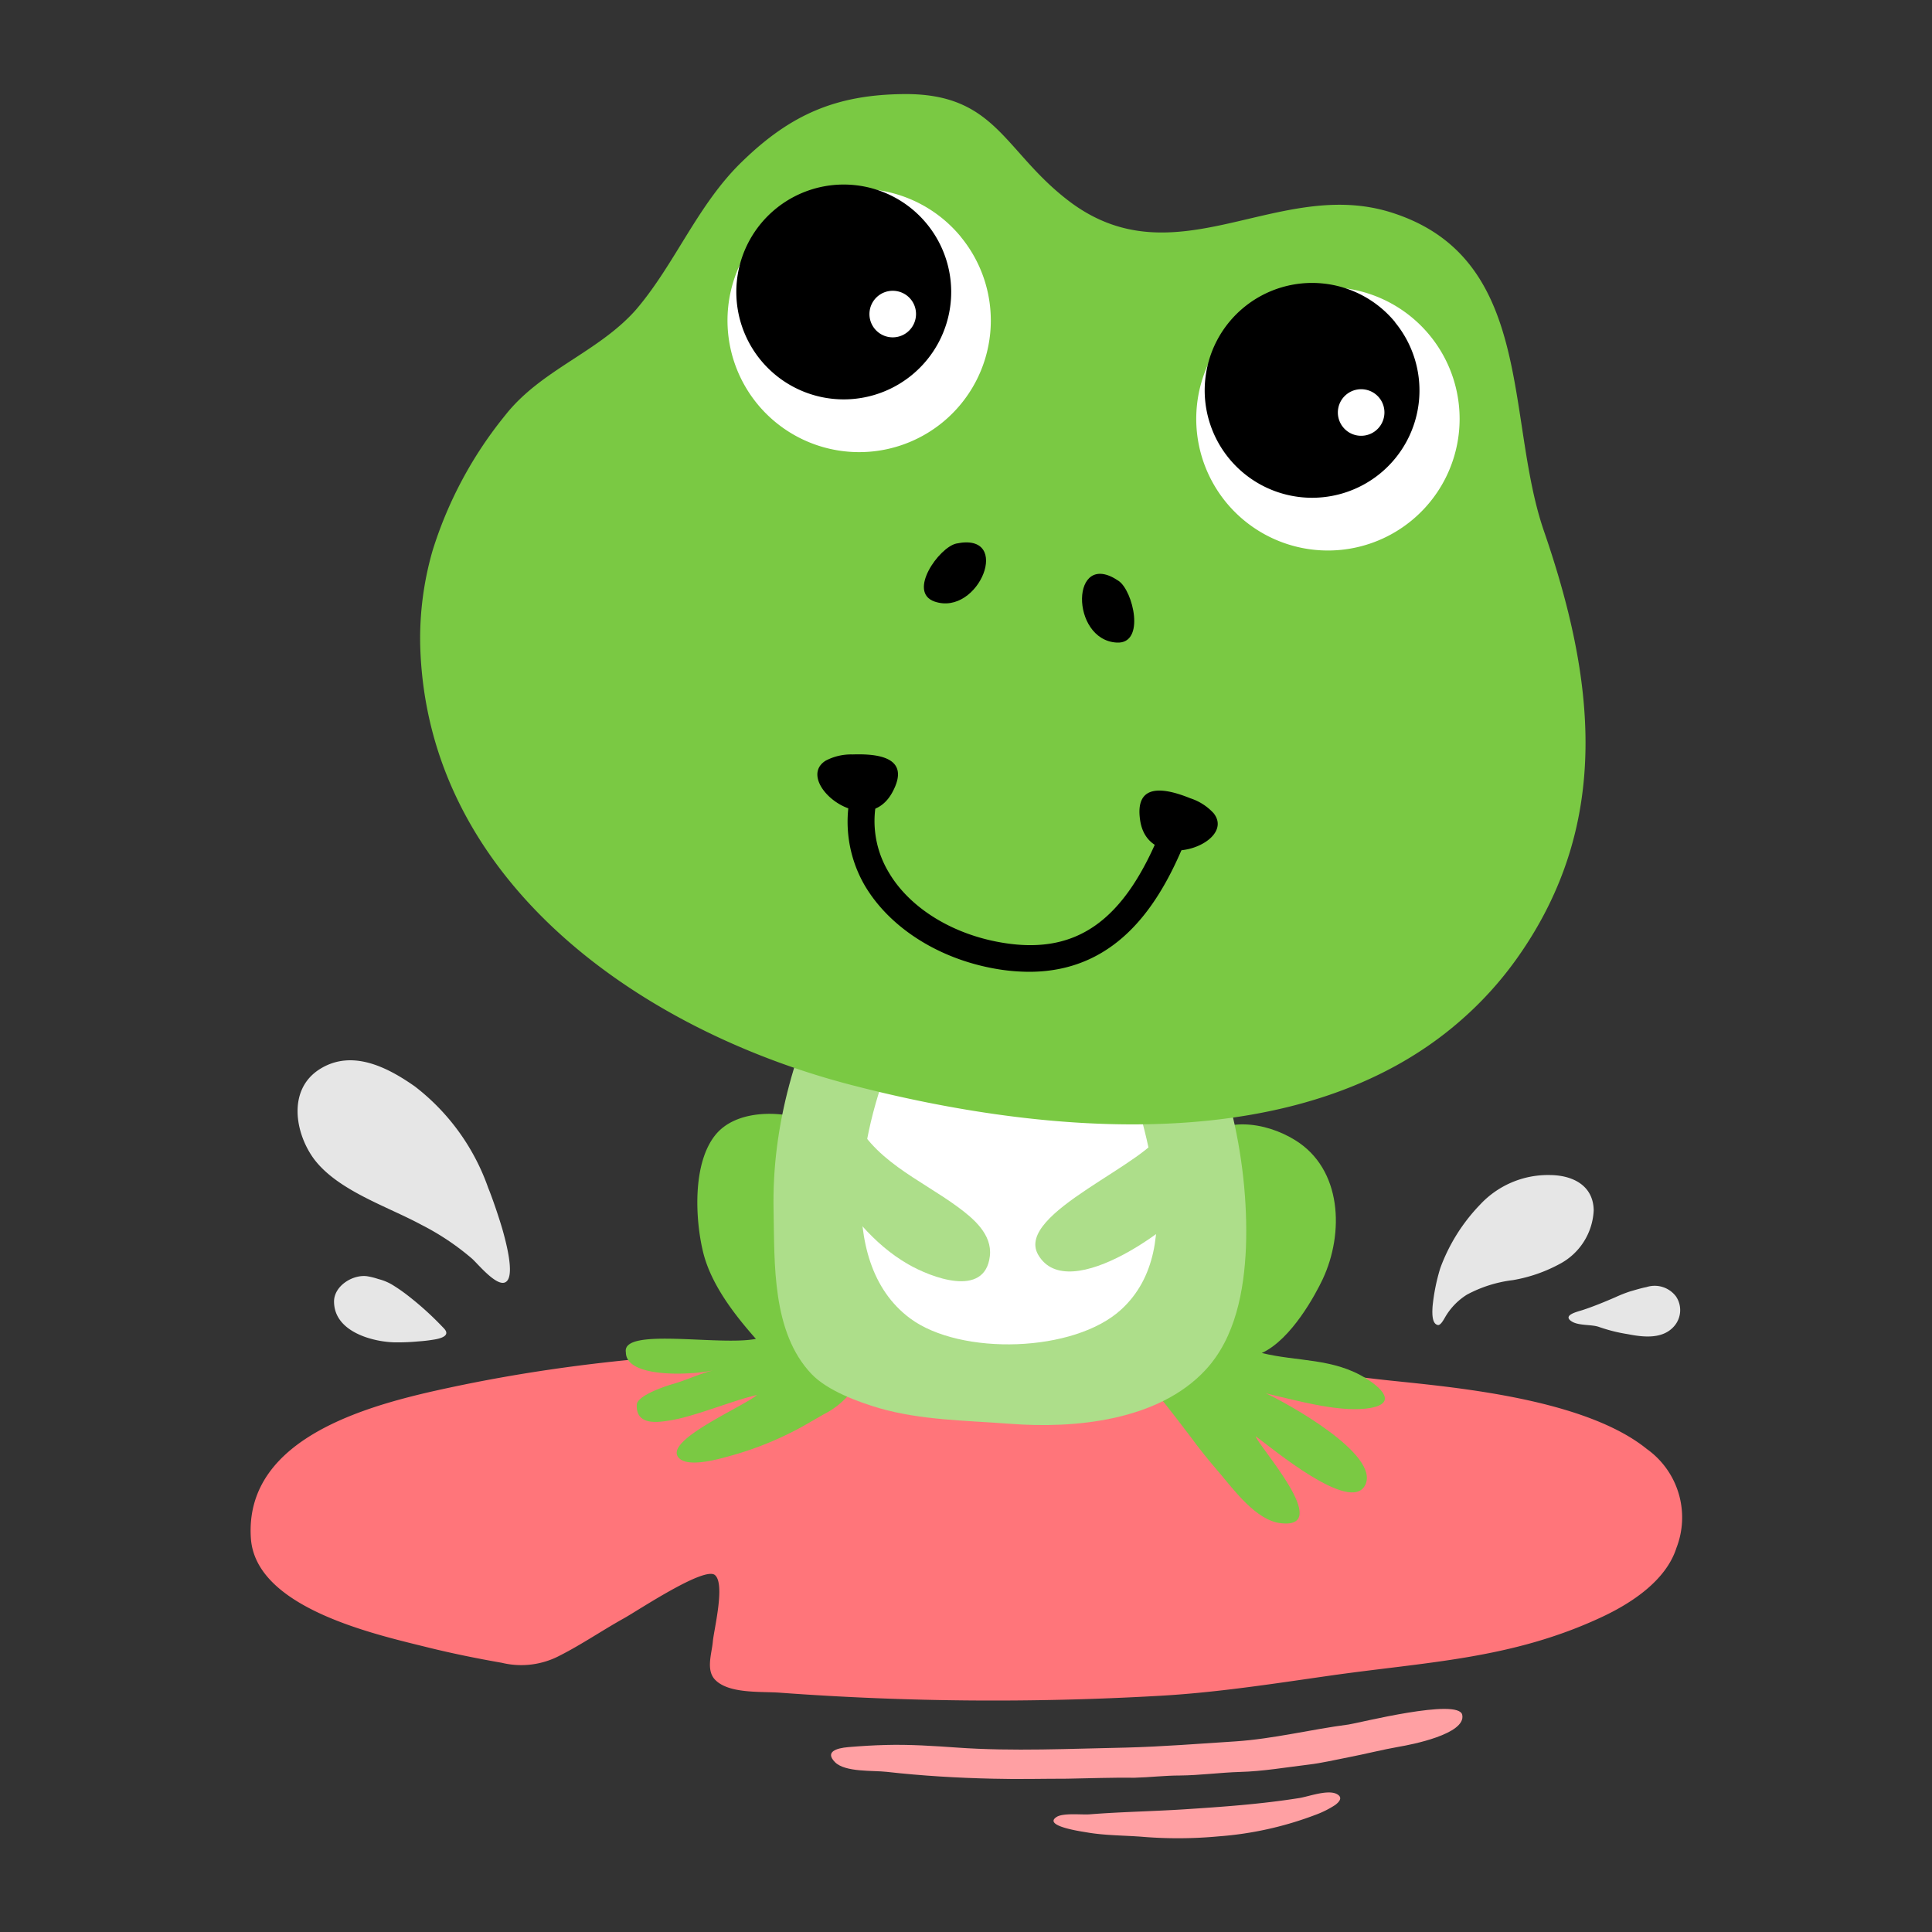 <svg id="Layer_1" data-name="Layer 1" xmlns="http://www.w3.org/2000/svg" width="7.06cm" height="7.06cm" viewBox="0 0 200 200"><rect x="0" y="0" width="200" height="200" fill="#333333" stroke="none"/><defs><style>.cls-1{fill:#ff757a;}.cls-2,.cls-5{fill:#7ac943;}.cls-3{fill:#adde8a;}.cls-3,.cls-4,.cls-5{fill-rule:evenodd;}.cls-4,.cls-6{fill:#fff;}.cls-7{fill:#e6e6e6;}.cls-8{fill:#ffa0a3;}</style></defs><title>frog2-3</title><path class="cls-1" d="M170.48,150c-6.93-5.61-22-6.54-27.88-7.23a452.16,452.16,0,0,0-53.77-3.06c-14.37,0-28.12.92-42.12,3.9-8,1.7-21.44,5-20.74,15.62.48,7.3,13.08,10,18.44,11.34,2.49.61,5,1.12,7.53,1.56a8.54,8.54,0,0,0,6-.74c2.27-1.15,4.43-2.63,6.66-3.87,1.41-.78,8.32-5.4,9.41-4.47s-.11,5.65-.22,6.9-.76,3,.3,4c1.47,1.42,4.82,1.13,6.68,1.28a301.1,301.1,0,0,0,39.08.33c5.94-.32,11.89-1.25,17.77-2.09,10.07-1.44,18.87-1.7,28.23-6.09,3.05-1.43,6.61-3.76,7.69-7.13A8.7,8.7,0,0,0,170.48,150Z"/><path class="cls-2" d="M85.25,146.42A8.53,8.53,0,0,0,88,144.24c1.06-1.47.93-3.7.63-5.4-.17-.93-.66-1.74-.83-2.68-.34-1.89.22-3.24.4-5.07a27.14,27.14,0,0,0,.07-6.54c-.54-3.74-1-7.31-5-8.67-2.79-.94-7.06-.92-9.13,1.51-2.5,2.95-2.17,8.87-1.36,12.21s3.22,6.46,5.47,9c-3.78.75-13.92-1.23-13.46,1.39,0,2.72,6.88,2.36,9.1,1.86-1.41.32-2.76,1-4.16,1.4s-3.77,1.32-3.81,2.15c-.12,2.27,2.34,1.81,3.44,1.64,2.46-.37,6.56-2.09,9-2.63-1.47,1.24-9.45,4.61-8.17,6.41.84,1.18,4.11.25,5.23-.06A34.32,34.32,0,0,0,84,147.14Z"/><path class="cls-2" d="M123.19,148.66c-.88-1.15-1.75-2.3-2.65-3.43-.64-.81-2.52-2.45-2.76-3.36-.35-1.33,1.43-4.72,1.79-6.09.91-3.46,2.64-7,3.14-10.51.33-2.34-.61-4.62,1.08-6.72,2.53-3.14,7.21-2.43,10.27-.53,4.89,3,5.09,9.65,2.87,14.39-.73,1.56-3.25,6.26-6.31,7.65,3.66.91,7.41.5,10.84,2.66,2.06,1.3,3,2.76-.08,3.1s-7.41-.91-10.34-1.58c2,.91,11.9,6.31,10.28,9.5-1.51,3-9.68-3.86-11.33-5.06.19.93,8.12,9.64,2.59,9-2.54-.28-4.85-3.45-6.36-5.23C125.17,151.24,124.17,150,123.19,148.66Z"/><path class="cls-3" d="M86.46,100.09c-4,7.94-6.57,16.28-6.38,25.21.11,5.52-.18,12.62,3.93,16.94,1.66,1.74,4.87,2.9,7,3.53,4.38,1.26,9,1.27,13.54,1.62,6.71.52,15.36-.31,20.24-5.57,3.12-3.35,4-8.25,4.19-12.67.34-9.24-2.12-20.31-7.54-28"/><path class="cls-4" d="M92.78,108.39c-3.51,7.67-6.63,22.13,1.45,28.1,5.21,3.86,17,3.55,21.86-.95,7.08-6.52,2.09-19.25.09-26.79"/><path class="cls-5" d="M151.07,105.76a36.74,36.74,0,0,0,6-6.6c9.91-14,8-29,2.74-44.24-4-11.67-.92-28.25-15.8-32.93-11.67-3.67-22.16,7.05-33.12-1-7-5.2-7.64-11.37-17.41-11.25-6.93.08-11.64,2.1-16.67,7-4.61,4.45-6.93,10.61-11,15.35C61.9,36.49,56,38.27,52.29,43A41.9,41.9,0,0,0,44.78,57a32.79,32.79,0,0,0-1.28,9.8c.66,24.55,23,39.95,44.76,45.55C108.22,117.53,134.75,119.92,151.07,105.76Z"/><path class="cls-6" d="M99.47,24.52A13.63,13.63,0,1,0,97.6,43.7a13.62,13.62,0,0,0,1.87-19.17"/><path d="M95.94,23.17a11.12,11.12,0,1,0-1.53,15.64,11.11,11.11,0,0,0,1.53-15.64"/><path class="cls-6" d="M92.84,30.14a2.41,2.41,0,1,0,1.95,2.78,2.4,2.4,0,0,0-1.95-2.78"/><path class="cls-6" d="M148,34.71a13.63,13.63,0,1,0-1.87,19.17A13.62,13.62,0,0,0,148,34.71"/><path d="M144.43,33.36A11.12,11.12,0,1,0,142.89,49a11.11,11.11,0,0,0,1.53-15.63"/><path class="cls-6" d="M141.33,40.33a2.41,2.41,0,1,0,1.95,2.78,2.4,2.4,0,0,0-1.95-2.78"/><path d="M106.54,100.6a20.58,20.58,0,0,1-4-.41c-5.67-1.12-10.51-4.29-13-8.49a13.13,13.13,0,0,1-1.05-11l2.63.86A10.29,10.29,0,0,0,92,90.3c2.06,3.52,6.22,6.2,11.12,7.17,8.14,1.61,13.28-1.94,17.2-11.87l2.57,1C120.41,92.82,116.12,100.6,106.54,100.6Z"/><path d="M85.48,78.74a5.65,5.65,0,0,1,2.78-.64c2.65-.09,6.08.29,4.12,3.91-2.75,5.09-10.31-1.16-6.9-3.27"/><path d="M125.63,84.18a5.62,5.62,0,0,0-2.4-1.54c-2.47-1-5.82-1.78-5.2,2.3.88,5.72,10.1,2.37,7.6-.76"/><path d="M96.74,62.27c4.61,1.59,8.13-7.25,2.25-6C97.2,56.67,93.92,61.29,96.74,62.27Z"/><path d="M115.61,66.52c-4.86-.26-4.8-9.78.18-6.39C117.31,61.15,118.6,66.68,115.61,66.52Z"/><path class="cls-3" d="M85.54,121.88c2.21,3.49,4.84,6.91,8.48,9,2.31,1.33,7.94,3.55,8.45-.85.26-2.25-1.71-3.9-3.31-5.08-3.95-2.91-9-4.9-11-9.74"/><path class="cls-3" d="M120.47,116.89c-1.2,3.48-15.5,8.67-13,13,3.13,5.44,14.9-3.4,16.76-6.38"/><path class="cls-7" d="M52,127.22c.7,2.46,1.21,5.11.29,5.53s-2.8-1.89-3.42-2.45a26.38,26.38,0,0,0-5.21-3.49C40.1,124.88,35,123.27,32.52,120c-2-2.7-2.76-7.2.56-9.31s7-.24,9.87,1.78A22.73,22.73,0,0,1,50.55,123C50.74,123.44,51.42,125.27,52,127.22Z"/><path class="cls-7" d="M37.82,138.41a10.33,10.33,0,0,0,3,.55,22.86,22.86,0,0,0,2.5-.1,16.38,16.38,0,0,0,1.74-.21c.33-.06,1.16-.24,1.14-.68,0-.25-.29-.5-.45-.67a32.08,32.08,0,0,0-3.68-3.3,17.44,17.44,0,0,0-1.46-1,5.27,5.27,0,0,0-1.43-.59,7.39,7.39,0,0,0-1.21-.3c-1.51-.18-3.44,1.05-3.39,2.69C34.62,136.7,36.12,137.81,37.82,138.41Z"/><path class="cls-7" d="M170.44,133.24c-.57.11-1.14.29-1.7.45a14,14,0,0,0-1.54.61c-1.09.47-2.23.94-3.35,1.31-.53.17-2,.5-1.28,1.09s2.16.36,3,.68a16.94,16.94,0,0,0,2.93.73c1.58.31,3.57.55,4.77-.78a2.53,2.53,0,0,0,.23-3.12A2.76,2.76,0,0,0,170.44,133.24Z"/><path class="cls-7" d="M148.3,135.23c-.07,1,0,1.86.58,1.94.27,0,.57-.56.7-.78a6.72,6.72,0,0,1,2.28-2.37,13.43,13.43,0,0,1,4.74-1.5,15.67,15.67,0,0,0,4.81-1.65,6.62,6.62,0,0,0,3.57-5.59c-.05-2.6-2.22-3.62-4.52-3.64a9.6,9.6,0,0,0-7.24,3.06,18.77,18.77,0,0,0-4.12,6.57A20.2,20.2,0,0,0,148.3,135.23Z"/><path class="cls-8" d="M110.46,184.13c-2.56,0-5.12.07-7.68,0-3.67-.08-7.37-.3-11-.71-1.38-.16-4.29.06-5.34-1s.09-1.45,1.39-1.56,2.59-.19,3.86-.22c2.45-.07,5,.1,7.4.27,5.79.41,11.71.11,17.47,0,3.8-.1,7.54-.4,11.31-.64,4-.27,7.81-1.24,11.74-1.75,1-.14,11.39-2.78,11.76-1,.42,2-5.36,3.1-6.48,3.29-1.79.31-3.56.77-5.33,1.11-1.35.26-2.73.59-4.08.75-2.33.28-4.77.7-7.09.76-2.09.06-4.15.35-6.26.37-1.57,0-3.1.19-4.67.23C115.14,184,112.8,184.09,110.46,184.13Z"/><path class="cls-8" d="M138.22,186.85c.49-.37.75-.77.24-1.09-.92-.58-3,.23-4,.38-4,.63-7.86.9-11.85,1.16-3.28.21-6.54.26-9.82.52-.8.06-2.72-.17-3.41.27-1.47.94,2.63,1.51,3.08,1.59,2,.35,4,.31,6,.48a45.18,45.18,0,0,0,7.68-.06,35.58,35.58,0,0,0,10.07-2.24A9.91,9.91,0,0,0,138.22,186.85Z"/></svg>
